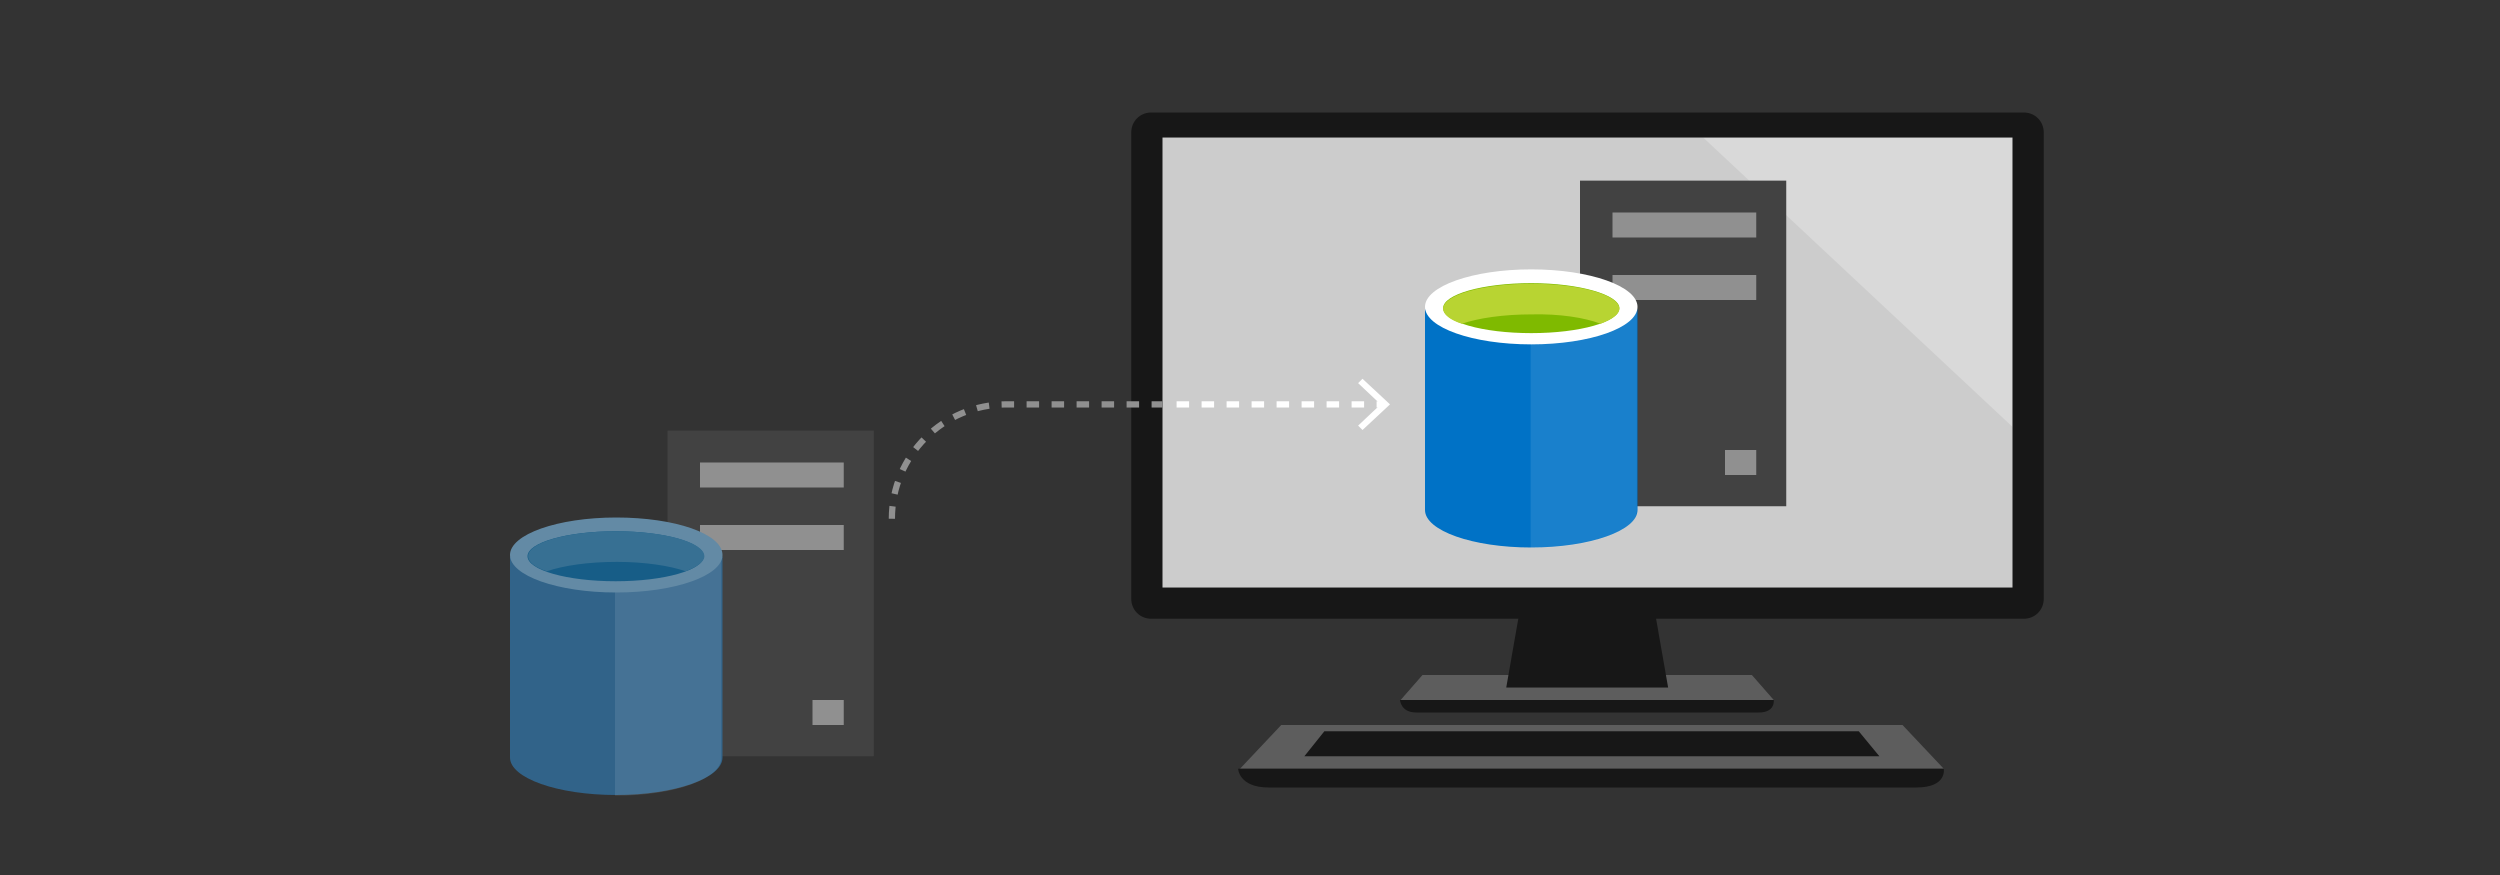 <?xml version="1.0" encoding="utf-8"?>
<!-- Generator: Adobe Illustrator 21.0.0, SVG Export Plug-In . SVG Version: 6.00 Build 0)  -->
<svg version="1.1" xmlns="http://www.w3.org/2000/svg" xmlns:xlink="http://www.w3.org/1999/xlink" x="0px" y="0px"
	 viewBox="0 0 400 140" style="enable-background:new 0 0 400 140;" xml:space="preserve">
<rect x="0" y="0" width="400" height="140" fill="#333333" stroke="none"/>
<style type="text/css">
	.st0{display:none;}
	.st1{display:inline;fill:#E1E5EA;}
	.st2{fill:#424242;}
	.st3{fill:#909090;}
	.st4{fill:none;stroke:#909090;stroke-miterlimit:10;stroke-dasharray:2,2;}
	.st5{fill:#CCCCCC;}
	.st6{opacity:0.15;fill:#FFFFFF;}
	.st7{fill:#5D5D5D;}
	.st8{fill:#171717;}
	.st9{fill:#7DB912;}
	.st10{fill:#2E2E2E;}
	.st11{fill:#5D5F5E;}
	.st12{fill:#FFFFFF;}
	.st13{fill:#AAD2F2;}
	.st14{fill:#2B456D;}
	.st15{fill:#B3B3B3;}
	.st16{opacity:0.25;fill:#FFFFFF;}
	.st17{clip-path:url(#SVGID_2_);}
	.st18{fill:none;stroke:#FFFFFF;stroke-miterlimit:10;stroke-dasharray:2,2;}
	.st19{clip-path:url(#SVGID_4_);}
	.st20{fill:#AFD3AF;}
	.st21{fill:none;}
	.st22{fill:#0072C6;}
	.st23{fill:#60A860;}
	.st24{fill:#316389;}
	.st25{opacity:0.1;fill:#FFFFFF;enable-background:new    ;}
	.st26{fill:#7FBA00;}
	.st27{fill:#B8D432;}
	.st28{fill:#638AA5;}
	.st29{fill:#175D87;}
	.st30{fill:#377093;}
	.st31{fill:#333333;}
	.st32{fill:#88BE88;}
	.st33{fill:none;stroke:#32145A;stroke-width:4;stroke-miterlimit:10;}
	.st34{fill:none;stroke:#FFFFFF;stroke-width:4;stroke-miterlimit:10;}
	.st35{fill:none;stroke:#FFFFFF;stroke-width:3;stroke-miterlimit:10;}
	.st36{fill:#E2E2E2;}
	.st37{fill:#8090A8;}
	.st38{fill:#D4DAE2;}
	.st39{fill:none;stroke:#808080;stroke-width:2;stroke-miterlimit:10;}
	.st40{fill:#808080;}
	.st41{fill:#FFFFFF;stroke:#808080;stroke-width:2;stroke-miterlimit:10;}
	.st42{fill:none;stroke:#808080;stroke-width:2;stroke-linejoin:bevel;stroke-miterlimit:10;}
	.st43{fill:#FFFFFF;stroke:#60A860;stroke-width:1.724;stroke-miterlimit:10;}
</style>
<g id="Layer_1" class="st0">
	<rect class="st1" width="400" height="140"/>
</g>
<g id="titles">
	<g>
		<rect x="183" y="20" class="st5" width="141" height="77"/>
		<polygon class="st16" points="322,22 272.5,22 322,68.3 		"/>
		<g>
			<polygon class="st7" points="283.8,112 224.1,112 227.6,108 280.3,108 			"/>
			<path class="st8" d="M281.4,114c-2.7,0-52.3,0-54.8,0s-2.6-2-2.6-2h59.8C283.8,112,284.1,114,281.4,114z"/>
			<polygon class="st8" points="266.9,110 241,110 243.1,98 264.8,98 			"/>
			<path class="st8" d="M327,21.2c0-1.8-1.4-3.2-3.2-3.2H184.2c-1.8,0-3.2,1.4-3.2,3.2v74.6c0,1.8,1.4,3.2,3.2,3.2h139.6
				c1.8,0,3.2-1.4,3.2-3.2V21.2z M322,94H186V22h136V94z"/>
			<polygon class="st7" points="311,123 198.4,123 205,116 304.4,116 			"/>
			<polygon class="st8" points="300.7,121 208.7,121 211.9,117 297.4,117 			"/>
			<path class="st8" d="M306.6,126c-5,0-98.8,0-103.6,0c-4.8,0-4.9-3-4.9-3H311C311,123,311.6,126,306.6,126z"/>
		</g>
	</g>
	<g>
		<rect x="252.8" y="28.9" class="st2" width="33" height="52.1"/>
		<rect x="258" y="34" class="st3" width="23" height="4"/>
		<rect x="258" y="44" class="st3" width="23" height="4"/>
		<rect x="276" y="72" class="st3" width="5" height="4"/>
	</g>
	<g>
		<rect x="106.8" y="68.9" class="st2" width="33" height="52.1"/>
		<rect x="112" y="74" class="st3" width="23" height="4"/>
		<rect x="112" y="84" class="st3" width="23" height="4"/>
		<rect x="130" y="112" class="st3" width="5" height="4"/>
	</g>
	<g>
		<defs>
			<rect id="SVGID_1_" x="187.5" y="58.5" width="36.5" height="12.4"/>
		</defs>
		<clipPath id="SVGID_2_">
			<use xlink:href="#SVGID_1_"  style="overflow:visible;"/>
		</clipPath>
		<g class="st17">
			<g>
				<path class="st18" d="M142.7,83c0-10.1,8.2-18.3,18.3-18.3h60.3"/>
				<g>
					<polygon class="st12" points="218,68.8 217.3,68.1 220.9,64.7 217.3,61.3 218,60.6 222.4,64.7 					"/>
				</g>
			</g>
		</g>
	</g>
	<g>
		<defs>
			<rect id="SVGID_3_" x="140.8" y="57.2" width="45.2" height="26.8"/>
		</defs>
		<clipPath id="SVGID_4_">
			<use xlink:href="#SVGID_3_"  style="overflow:visible;"/>
		</clipPath>
		<g class="st19">
			<g>
				<path class="st4" d="M142.7,83c0-10.1,8.2-18.3,18.3-18.3h60.3"/>
				<g>
					<polygon class="st3" points="218,68.8 217.3,68.1 220.9,64.7 217.3,61.3 218,60.6 222.4,64.7 					"/>
				</g>
			</g>
		</g>
	</g>
	<g>
		<path class="st24" d="M98.6,89.1C98.6,89.1,98.6,89.1,98.6,89.1c-0.5,0-17,0-17,0v32.1c0,3.3,7.6,6,17,6v0h-0.1c0,0,0.1,0,0.1,0v0
			c9.4,0,17-2.7,17-6V89.1H98.6z"/>
		<path class="st25" d="M98.5,127.3h0.2c9.2,0,16.7-2.7,16.7-6V89.1h-17V127.3z"/>
		<path class="st28" d="M115.6,88.8c0,3.3-7.6,6-17,6s-17-2.7-17-6s7.6-6,17-6S115.6,85.4,115.6,88.8"/>
		<path class="st29" d="M112.6,89c0,2.2-6.3,4-14.1,4s-14.1-1.8-14.1-4c0-2.2,6.3-4,14.1-4S112.6,86.8,112.6,89"/>
		<path class="st30" d="M109.7,91.4c1.8-0.7,3-1.5,3-2.4c0-2.2-6.3-4-14.1-4c-7.8,0-14.1,1.8-14.1,4c0,0.9,1.1,1.8,3,2.4
			c2.6-0.9,6.6-1.5,11.2-1.5C103.1,89.9,107.1,90.5,109.7,91.4"/>
	</g>
	<g>
		<path class="st22" d="M245,49.5C245,49.5,245,49.5,245,49.5c-0.5,0-17,0-17,0v32.1c0,3.3,7.6,6,17,6v0h-0.1c0,0,0.1,0,0.1,0v0
			c9.4,0,17-2.7,17-6V49.5H245z"/>
		<path class="st25" d="M245,87.7h0.2c9.2,0,16.7-2.7,16.7-6V49.5h-17V87.7z"/>
		<path class="st12" d="M262,49.1c0,3.3-7.6,6-17,6s-17-2.7-17-6s7.6-6,17-6S262,45.8,262,49.1"/>
		<path class="st26" d="M259.1,49.3c0,2.2-6.3,4-14.1,4s-14.1-1.8-14.1-4c0-2.2,6.3-4,14.1-4S259.1,47.2,259.1,49.3"/>
		<path class="st27" d="M256.1,51.8c1.8-0.7,3-1.5,3-2.4c0-2.2-6.3-4-14.1-4c-7.8,0-14.1,1.8-14.1,4c0,0.9,1.1,1.8,3,2.4
			c2.6-0.9,6.6-1.5,11.2-1.5C249.5,50.2,253.5,50.8,256.1,51.8"/>
	</g>
</g>
</svg>
